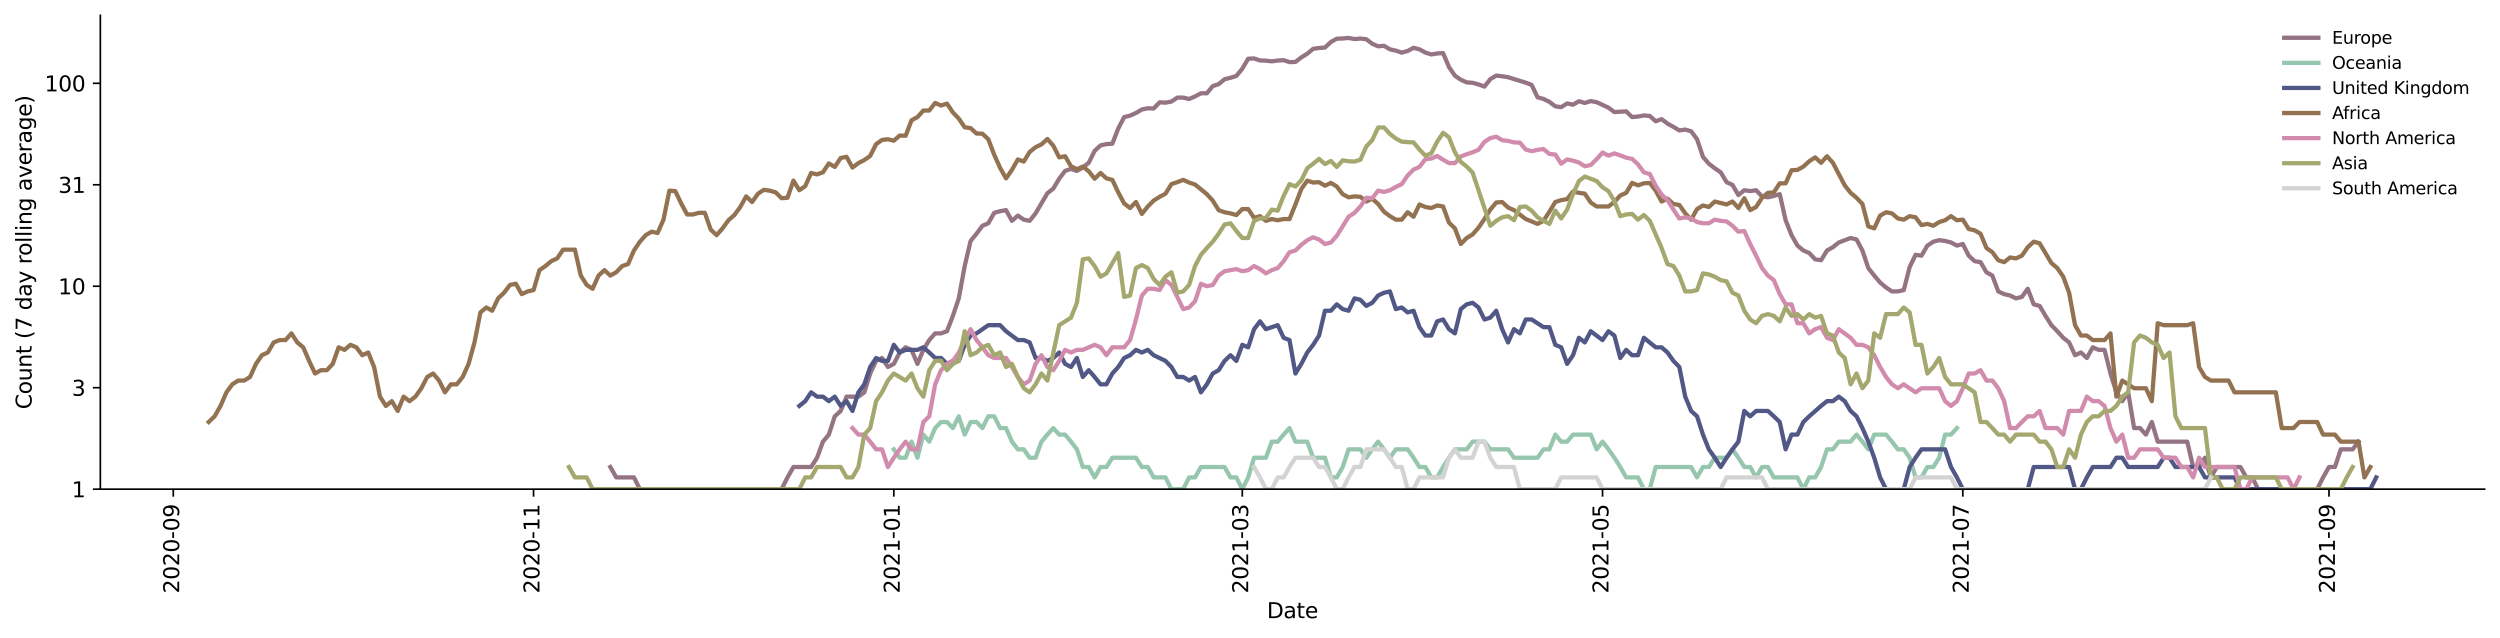 <?xml version="1.0" encoding="utf-8" standalone="no"?>
<!DOCTYPE svg PUBLIC "-//W3C//DTD SVG 1.1//EN"
  "http://www.w3.org/Graphics/SVG/1.1/DTD/svg11.dtd">
<svg height="298.621pt" version="1.1" viewBox="0 0 1170.166 298.621" width="1170.166pt" xmlns="http://www.w3.org/2000/svg" xmlns:xlink="http://www.w3.org/1999/xlink">
 <defs>
  <style type="text/css">*{stroke-linecap:butt;stroke-linejoin:round;}</style>
 </defs>
 <g id="figure_1">
  <g id="patch_1">
   <path d="M 0 298.621 
L 1170.166 298.621 
L 1170.166 0 
L 0 0 
z
" style="fill:#ffffff;"/>
  </g>
  <g id="axes_1">
   <g id="patch_2">
    <path d="M 46.966 228.96 
L 1162.966 228.96 
L 1162.966 7.2 
L 46.966 7.2 
z
" style="fill:#ffffff;"/>
   </g>
   <g id="matplotlib.axis_1">
    <g id="xtick_1">
     <g id="line2d_1">
      <defs>
       <path d="M 0 0 
L 0 3.5 
" id="m4752955bb4" style="stroke:#000000;stroke-width:0.8;"/>
      </defs>
      <g>
       <use style="stroke:#000000;stroke-width:0.8;" x="81.106" xlink:href="#m4752955bb4" y="228.96"/>
      </g>
     </g>
     <g id="text_1">
      <!-- 2020-09 -->
      <g transform="translate(83.866 277.743)rotate(-90)scale(0.1 -0.1)">
       <defs>
        <path d="M 1228 531 
L 3431 531 
L 3431 0 
L 469 0 
L 469 531 
Q 828 903 1448 1529 
Q 2069 2156 2228 2338 
Q 2531 2678 2651 2914 
Q 2772 3150 2772 3378 
Q 2772 3750 2511 3984 
Q 2250 4219 1831 4219 
Q 1534 4219 1204 4116 
Q 875 4013 500 3803 
L 500 4441 
Q 881 4594 1212 4672 
Q 1544 4750 1819 4750 
Q 2544 4750 2975 4387 
Q 3406 4025 3406 3419 
Q 3406 3131 3298 2873 
Q 3191 2616 2906 2266 
Q 2828 2175 2409 1742 
Q 1991 1309 1228 531 
z
" id="DejaVuSans-32" transform="scale(0.016)"/>
        <path d="M 2034 4250 
Q 1547 4250 1301 3770 
Q 1056 3291 1056 2328 
Q 1056 1369 1301 889 
Q 1547 409 2034 409 
Q 2525 409 2770 889 
Q 3016 1369 3016 2328 
Q 3016 3291 2770 3770 
Q 2525 4250 2034 4250 
z
M 2034 4750 
Q 2819 4750 3233 4129 
Q 3647 3509 3647 2328 
Q 3647 1150 3233 529 
Q 2819 -91 2034 -91 
Q 1250 -91 836 529 
Q 422 1150 422 2328 
Q 422 3509 836 4129 
Q 1250 4750 2034 4750 
z
" id="DejaVuSans-30" transform="scale(0.016)"/>
        <path d="M 313 2009 
L 1997 2009 
L 1997 1497 
L 313 1497 
L 313 2009 
z
" id="DejaVuSans-2d" transform="scale(0.016)"/>
        <path d="M 703 97 
L 703 672 
Q 941 559 1184 500 
Q 1428 441 1663 441 
Q 2288 441 2617 861 
Q 2947 1281 2994 2138 
Q 2813 1869 2534 1725 
Q 2256 1581 1919 1581 
Q 1219 1581 811 2004 
Q 403 2428 403 3163 
Q 403 3881 828 4315 
Q 1253 4750 1959 4750 
Q 2769 4750 3195 4129 
Q 3622 3509 3622 2328 
Q 3622 1225 3098 567 
Q 2575 -91 1691 -91 
Q 1453 -91 1209 -44 
Q 966 3 703 97 
z
M 1959 2075 
Q 2384 2075 2632 2365 
Q 2881 2656 2881 3163 
Q 2881 3666 2632 3958 
Q 2384 4250 1959 4250 
Q 1534 4250 1286 3958 
Q 1038 3666 1038 3163 
Q 1038 2656 1286 2365 
Q 1534 2075 1959 2075 
z
" id="DejaVuSans-39" transform="scale(0.016)"/>
       </defs>
       <use xlink:href="#DejaVuSans-32"/>
       <use x="63.623" xlink:href="#DejaVuSans-30"/>
       <use x="127.246" xlink:href="#DejaVuSans-32"/>
       <use x="190.869" xlink:href="#DejaVuSans-30"/>
       <use x="254.492" xlink:href="#DejaVuSans-2d"/>
       <use x="290.576" xlink:href="#DejaVuSans-30"/>
       <use x="354.199" xlink:href="#DejaVuSans-39"/>
      </g>
     </g>
    </g>
    <g id="xtick_2">
     <g id="line2d_2">
      <g>
       <use style="stroke:#000000;stroke-width:0.8;" x="249.736" xlink:href="#m4752955bb4" y="228.96"/>
      </g>
     </g>
     <g id="text_2">
      <!-- 2020-11 -->
      <g transform="translate(252.496 277.743)rotate(-90)scale(0.1 -0.1)">
       <defs>
        <path d="M 794 531 
L 1825 531 
L 1825 4091 
L 703 3866 
L 703 4441 
L 1819 4666 
L 2450 4666 
L 2450 531 
L 3481 531 
L 3481 0 
L 794 0 
L 794 531 
z
" id="DejaVuSans-31" transform="scale(0.016)"/>
       </defs>
       <use xlink:href="#DejaVuSans-32"/>
       <use x="63.623" xlink:href="#DejaVuSans-30"/>
       <use x="127.246" xlink:href="#DejaVuSans-32"/>
       <use x="190.869" xlink:href="#DejaVuSans-30"/>
       <use x="254.492" xlink:href="#DejaVuSans-2d"/>
       <use x="290.576" xlink:href="#DejaVuSans-31"/>
       <use x="354.199" xlink:href="#DejaVuSans-31"/>
      </g>
     </g>
    </g>
    <g id="xtick_3">
     <g id="line2d_3">
      <g>
       <use style="stroke:#000000;stroke-width:0.8;" x="418.367" xlink:href="#m4752955bb4" y="228.96"/>
      </g>
     </g>
     <g id="text_3">
      <!-- 2021-01 -->
      <g transform="translate(421.126 277.743)rotate(-90)scale(0.1 -0.1)">
       <use xlink:href="#DejaVuSans-32"/>
       <use x="63.623" xlink:href="#DejaVuSans-30"/>
       <use x="127.246" xlink:href="#DejaVuSans-32"/>
       <use x="190.869" xlink:href="#DejaVuSans-31"/>
       <use x="254.492" xlink:href="#DejaVuSans-2d"/>
       <use x="290.576" xlink:href="#DejaVuSans-30"/>
       <use x="354.199" xlink:href="#DejaVuSans-31"/>
      </g>
     </g>
    </g>
    <g id="xtick_4">
     <g id="line2d_4">
      <g>
       <use style="stroke:#000000;stroke-width:0.8;" x="581.468" xlink:href="#m4752955bb4" y="228.96"/>
      </g>
     </g>
     <g id="text_4">
      <!-- 2021-03 -->
      <g transform="translate(584.227 277.743)rotate(-90)scale(0.1 -0.1)">
       <defs>
        <path d="M 2597 2516 
Q 3050 2419 3304 2112 
Q 3559 1806 3559 1356 
Q 3559 666 3084 287 
Q 2609 -91 1734 -91 
Q 1441 -91 1130 -33 
Q 819 25 488 141 
L 488 750 
Q 750 597 1062 519 
Q 1375 441 1716 441 
Q 2309 441 2620 675 
Q 2931 909 2931 1356 
Q 2931 1769 2642 2001 
Q 2353 2234 1838 2234 
L 1294 2234 
L 1294 2753 
L 1863 2753 
Q 2328 2753 2575 2939 
Q 2822 3125 2822 3475 
Q 2822 3834 2567 4026 
Q 2313 4219 1838 4219 
Q 1578 4219 1281 4162 
Q 984 4106 628 3988 
L 628 4550 
Q 988 4650 1302 4700 
Q 1616 4750 1894 4750 
Q 2613 4750 3031 4423 
Q 3450 4097 3450 3541 
Q 3450 3153 3228 2886 
Q 3006 2619 2597 2516 
z
" id="DejaVuSans-33" transform="scale(0.016)"/>
       </defs>
       <use xlink:href="#DejaVuSans-32"/>
       <use x="63.623" xlink:href="#DejaVuSans-30"/>
       <use x="127.246" xlink:href="#DejaVuSans-32"/>
       <use x="190.869" xlink:href="#DejaVuSans-31"/>
       <use x="254.492" xlink:href="#DejaVuSans-2d"/>
       <use x="290.576" xlink:href="#DejaVuSans-30"/>
       <use x="354.199" xlink:href="#DejaVuSans-33"/>
      </g>
     </g>
    </g>
    <g id="xtick_5">
     <g id="line2d_5">
      <g>
       <use style="stroke:#000000;stroke-width:0.8;" x="750.098" xlink:href="#m4752955bb4" y="228.96"/>
      </g>
     </g>
     <g id="text_5">
      <!-- 2021-05 -->
      <g transform="translate(752.858 277.743)rotate(-90)scale(0.1 -0.1)">
       <defs>
        <path d="M 691 4666 
L 3169 4666 
L 3169 4134 
L 1269 4134 
L 1269 2991 
Q 1406 3038 1543 3061 
Q 1681 3084 1819 3084 
Q 2600 3084 3056 2656 
Q 3513 2228 3513 1497 
Q 3513 744 3044 326 
Q 2575 -91 1722 -91 
Q 1428 -91 1123 -41 
Q 819 9 494 109 
L 494 744 
Q 775 591 1075 516 
Q 1375 441 1709 441 
Q 2250 441 2565 725 
Q 2881 1009 2881 1497 
Q 2881 1984 2565 2268 
Q 2250 2553 1709 2553 
Q 1456 2553 1204 2497 
Q 953 2441 691 2322 
L 691 4666 
z
" id="DejaVuSans-35" transform="scale(0.016)"/>
       </defs>
       <use xlink:href="#DejaVuSans-32"/>
       <use x="63.623" xlink:href="#DejaVuSans-30"/>
       <use x="127.246" xlink:href="#DejaVuSans-32"/>
       <use x="190.869" xlink:href="#DejaVuSans-31"/>
       <use x="254.492" xlink:href="#DejaVuSans-2d"/>
       <use x="290.576" xlink:href="#DejaVuSans-30"/>
       <use x="354.199" xlink:href="#DejaVuSans-35"/>
      </g>
     </g>
    </g>
    <g id="xtick_6">
     <g id="line2d_6">
      <g>
       <use style="stroke:#000000;stroke-width:0.8;" x="918.728" xlink:href="#m4752955bb4" y="228.96"/>
      </g>
     </g>
     <g id="text_6">
      <!-- 2021-07 -->
      <g transform="translate(921.488 277.743)rotate(-90)scale(0.1 -0.1)">
       <defs>
        <path d="M 525 4666 
L 3525 4666 
L 3525 4397 
L 1831 0 
L 1172 0 
L 2766 4134 
L 525 4134 
L 525 4666 
z
" id="DejaVuSans-37" transform="scale(0.016)"/>
       </defs>
       <use xlink:href="#DejaVuSans-32"/>
       <use x="63.623" xlink:href="#DejaVuSans-30"/>
       <use x="127.246" xlink:href="#DejaVuSans-32"/>
       <use x="190.869" xlink:href="#DejaVuSans-31"/>
       <use x="254.492" xlink:href="#DejaVuSans-2d"/>
       <use x="290.576" xlink:href="#DejaVuSans-30"/>
       <use x="354.199" xlink:href="#DejaVuSans-37"/>
      </g>
     </g>
    </g>
    <g id="xtick_7">
     <g id="line2d_7">
      <g>
       <use style="stroke:#000000;stroke-width:0.8;" x="1090.123" xlink:href="#m4752955bb4" y="228.96"/>
      </g>
     </g>
     <g id="text_7">
      <!-- 2021-09 -->
      <g transform="translate(1092.882 277.743)rotate(-90)scale(0.1 -0.1)">
       <use xlink:href="#DejaVuSans-32"/>
       <use x="63.623" xlink:href="#DejaVuSans-30"/>
       <use x="127.246" xlink:href="#DejaVuSans-32"/>
       <use x="190.869" xlink:href="#DejaVuSans-31"/>
       <use x="254.492" xlink:href="#DejaVuSans-2d"/>
       <use x="290.576" xlink:href="#DejaVuSans-30"/>
       <use x="354.199" xlink:href="#DejaVuSans-39"/>
      </g>
     </g>
    </g>
    <g id="text_8">
     <!-- Date -->
     <g transform="translate(593.015 289.341)scale(0.1 -0.1)">
      <defs>
       <path d="M 1259 4147 
L 1259 519 
L 2022 519 
Q 2988 519 3436 956 
Q 3884 1394 3884 2338 
Q 3884 3275 3436 3711 
Q 2988 4147 2022 4147 
L 1259 4147 
z
M 628 4666 
L 1925 4666 
Q 3281 4666 3915 4102 
Q 4550 3538 4550 2338 
Q 4550 1131 3912 565 
Q 3275 0 1925 0 
L 628 0 
L 628 4666 
z
" id="DejaVuSans-44" transform="scale(0.016)"/>
       <path d="M 2194 1759 
Q 1497 1759 1228 1600 
Q 959 1441 959 1056 
Q 959 750 1161 570 
Q 1363 391 1709 391 
Q 2188 391 2477 730 
Q 2766 1069 2766 1631 
L 2766 1759 
L 2194 1759 
z
M 3341 1997 
L 3341 0 
L 2766 0 
L 2766 531 
Q 2569 213 2275 61 
Q 1981 -91 1556 -91 
Q 1019 -91 701 211 
Q 384 513 384 1019 
Q 384 1609 779 1909 
Q 1175 2209 1959 2209 
L 2766 2209 
L 2766 2266 
Q 2766 2663 2505 2880 
Q 2244 3097 1772 3097 
Q 1472 3097 1187 3025 
Q 903 2953 641 2809 
L 641 3341 
Q 956 3463 1253 3523 
Q 1550 3584 1831 3584 
Q 2591 3584 2966 3190 
Q 3341 2797 3341 1997 
z
" id="DejaVuSans-61" transform="scale(0.016)"/>
       <path d="M 1172 4494 
L 1172 3500 
L 2356 3500 
L 2356 3053 
L 1172 3053 
L 1172 1153 
Q 1172 725 1289 603 
Q 1406 481 1766 481 
L 2356 481 
L 2356 0 
L 1766 0 
Q 1100 0 847 248 
Q 594 497 594 1153 
L 594 3053 
L 172 3053 
L 172 3500 
L 594 3500 
L 594 4494 
L 1172 4494 
z
" id="DejaVuSans-74" transform="scale(0.016)"/>
       <path d="M 3597 1894 
L 3597 1613 
L 953 1613 
Q 991 1019 1311 708 
Q 1631 397 2203 397 
Q 2534 397 2845 478 
Q 3156 559 3463 722 
L 3463 178 
Q 3153 47 2828 -22 
Q 2503 -91 2169 -91 
Q 1331 -91 842 396 
Q 353 884 353 1716 
Q 353 2575 817 3079 
Q 1281 3584 2069 3584 
Q 2775 3584 3186 3129 
Q 3597 2675 3597 1894 
z
M 3022 2063 
Q 3016 2534 2758 2815 
Q 2500 3097 2075 3097 
Q 1594 3097 1305 2825 
Q 1016 2553 972 2059 
L 3022 2063 
z
" id="DejaVuSans-65" transform="scale(0.016)"/>
      </defs>
      <use xlink:href="#DejaVuSans-44"/>
      <use x="77.002" xlink:href="#DejaVuSans-61"/>
      <use x="138.281" xlink:href="#DejaVuSans-74"/>
      <use x="177.49" xlink:href="#DejaVuSans-65"/>
     </g>
    </g>
   </g>
   <g id="matplotlib.axis_2">
    <g id="ytick_1">
     <g id="line2d_8">
      <defs>
       <path d="M 0 0 
L -3.5 0 
" id="m8e23e58ab6" style="stroke:#000000;stroke-width:0.8;"/>
      </defs>
      <g>
       <use style="stroke:#000000;stroke-width:0.8;" x="46.966" xlink:href="#m8e23e58ab6" y="228.96"/>
      </g>
     </g>
     <g id="text_9">
      <!-- 1 -->
      <g transform="translate(33.603 232.759)scale(0.1 -0.1)">
       <use xlink:href="#DejaVuSans-31"/>
      </g>
     </g>
    </g>
    <g id="ytick_2">
     <g id="line2d_9">
      <g>
       <use style="stroke:#000000;stroke-width:0.8;" x="46.966" xlink:href="#m8e23e58ab6" y="181.466"/>
      </g>
     </g>
     <g id="text_10">
      <!-- 3 -->
      <g transform="translate(33.603 185.266)scale(0.1 -0.1)">
       <use xlink:href="#DejaVuSans-33"/>
      </g>
     </g>
    </g>
    <g id="ytick_3">
     <g id="line2d_10">
      <g>
       <use style="stroke:#000000;stroke-width:0.8;" x="46.966" xlink:href="#m8e23e58ab6" y="133.973"/>
      </g>
     </g>
     <g id="text_11">
      <!-- 10 -->
      <g transform="translate(27.241 137.772)scale(0.1 -0.1)">
       <use xlink:href="#DejaVuSans-31"/>
       <use x="63.623" xlink:href="#DejaVuSans-30"/>
      </g>
     </g>
    </g>
    <g id="ytick_4">
     <g id="line2d_11">
      <g>
       <use style="stroke:#000000;stroke-width:0.8;" x="46.966" xlink:href="#m8e23e58ab6" y="86.479"/>
      </g>
     </g>
     <g id="text_12">
      <!-- 31 -->
      <g transform="translate(27.241 90.279)scale(0.1 -0.1)">
       <use xlink:href="#DejaVuSans-33"/>
       <use x="63.623" xlink:href="#DejaVuSans-31"/>
      </g>
     </g>
    </g>
    <g id="ytick_5">
     <g id="line2d_12">
      <g>
       <use style="stroke:#000000;stroke-width:0.8;" x="46.966" xlink:href="#m8e23e58ab6" y="38.986"/>
      </g>
     </g>
     <g id="text_13">
      <!-- 100 -->
      <g transform="translate(20.878 42.785)scale(0.1 -0.1)">
       <use xlink:href="#DejaVuSans-31"/>
       <use x="63.623" xlink:href="#DejaVuSans-30"/>
       <use x="127.246" xlink:href="#DejaVuSans-30"/>
      </g>
     </g>
    </g>
    <g id="text_14">
     <!-- Count (7 day rolling average) -->
     <g transform="translate(14.798 191.548)rotate(-90)scale(0.1 -0.1)">
      <defs>
       <path d="M 4122 4306 
L 4122 3641 
Q 3803 3938 3442 4084 
Q 3081 4231 2675 4231 
Q 1875 4231 1450 3742 
Q 1025 3253 1025 2328 
Q 1025 1406 1450 917 
Q 1875 428 2675 428 
Q 3081 428 3442 575 
Q 3803 722 4122 1019 
L 4122 359 
Q 3791 134 3420 21 
Q 3050 -91 2638 -91 
Q 1578 -91 968 557 
Q 359 1206 359 2328 
Q 359 3453 968 4101 
Q 1578 4750 2638 4750 
Q 3056 4750 3426 4639 
Q 3797 4528 4122 4306 
z
" id="DejaVuSans-43" transform="scale(0.016)"/>
       <path d="M 1959 3097 
Q 1497 3097 1228 2736 
Q 959 2375 959 1747 
Q 959 1119 1226 758 
Q 1494 397 1959 397 
Q 2419 397 2687 759 
Q 2956 1122 2956 1747 
Q 2956 2369 2687 2733 
Q 2419 3097 1959 3097 
z
M 1959 3584 
Q 2709 3584 3137 3096 
Q 3566 2609 3566 1747 
Q 3566 888 3137 398 
Q 2709 -91 1959 -91 
Q 1206 -91 779 398 
Q 353 888 353 1747 
Q 353 2609 779 3096 
Q 1206 3584 1959 3584 
z
" id="DejaVuSans-6f" transform="scale(0.016)"/>
       <path d="M 544 1381 
L 544 3500 
L 1119 3500 
L 1119 1403 
Q 1119 906 1312 657 
Q 1506 409 1894 409 
Q 2359 409 2629 706 
Q 2900 1003 2900 1516 
L 2900 3500 
L 3475 3500 
L 3475 0 
L 2900 0 
L 2900 538 
Q 2691 219 2414 64 
Q 2138 -91 1772 -91 
Q 1169 -91 856 284 
Q 544 659 544 1381 
z
M 1991 3584 
L 1991 3584 
z
" id="DejaVuSans-75" transform="scale(0.016)"/>
       <path d="M 3513 2113 
L 3513 0 
L 2938 0 
L 2938 2094 
Q 2938 2591 2744 2837 
Q 2550 3084 2163 3084 
Q 1697 3084 1428 2787 
Q 1159 2491 1159 1978 
L 1159 0 
L 581 0 
L 581 3500 
L 1159 3500 
L 1159 2956 
Q 1366 3272 1645 3428 
Q 1925 3584 2291 3584 
Q 2894 3584 3203 3211 
Q 3513 2838 3513 2113 
z
" id="DejaVuSans-6e" transform="scale(0.016)"/>
       <path id="DejaVuSans-20" transform="scale(0.016)"/>
       <path d="M 1984 4856 
Q 1566 4138 1362 3434 
Q 1159 2731 1159 2009 
Q 1159 1288 1364 580 
Q 1569 -128 1984 -844 
L 1484 -844 
Q 1016 -109 783 600 
Q 550 1309 550 2009 
Q 550 2706 781 3412 
Q 1013 4119 1484 4856 
L 1984 4856 
z
" id="DejaVuSans-28" transform="scale(0.016)"/>
       <path d="M 2906 2969 
L 2906 4863 
L 3481 4863 
L 3481 0 
L 2906 0 
L 2906 525 
Q 2725 213 2448 61 
Q 2172 -91 1784 -91 
Q 1150 -91 751 415 
Q 353 922 353 1747 
Q 353 2572 751 3078 
Q 1150 3584 1784 3584 
Q 2172 3584 2448 3432 
Q 2725 3281 2906 2969 
z
M 947 1747 
Q 947 1113 1208 752 
Q 1469 391 1925 391 
Q 2381 391 2643 752 
Q 2906 1113 2906 1747 
Q 2906 2381 2643 2742 
Q 2381 3103 1925 3103 
Q 1469 3103 1208 2742 
Q 947 2381 947 1747 
z
" id="DejaVuSans-64" transform="scale(0.016)"/>
       <path d="M 2059 -325 
Q 1816 -950 1584 -1140 
Q 1353 -1331 966 -1331 
L 506 -1331 
L 506 -850 
L 844 -850 
Q 1081 -850 1212 -737 
Q 1344 -625 1503 -206 
L 1606 56 
L 191 3500 
L 800 3500 
L 1894 763 
L 2988 3500 
L 3597 3500 
L 2059 -325 
z
" id="DejaVuSans-79" transform="scale(0.016)"/>
       <path d="M 2631 2963 
Q 2534 3019 2420 3045 
Q 2306 3072 2169 3072 
Q 1681 3072 1420 2755 
Q 1159 2438 1159 1844 
L 1159 0 
L 581 0 
L 581 3500 
L 1159 3500 
L 1159 2956 
Q 1341 3275 1631 3429 
Q 1922 3584 2338 3584 
Q 2397 3584 2469 3576 
Q 2541 3569 2628 3553 
L 2631 2963 
z
" id="DejaVuSans-72" transform="scale(0.016)"/>
       <path d="M 603 4863 
L 1178 4863 
L 1178 0 
L 603 0 
L 603 4863 
z
" id="DejaVuSans-6c" transform="scale(0.016)"/>
       <path d="M 603 3500 
L 1178 3500 
L 1178 0 
L 603 0 
L 603 3500 
z
M 603 4863 
L 1178 4863 
L 1178 4134 
L 603 4134 
L 603 4863 
z
" id="DejaVuSans-69" transform="scale(0.016)"/>
       <path d="M 2906 1791 
Q 2906 2416 2648 2759 
Q 2391 3103 1925 3103 
Q 1463 3103 1205 2759 
Q 947 2416 947 1791 
Q 947 1169 1205 825 
Q 1463 481 1925 481 
Q 2391 481 2648 825 
Q 2906 1169 2906 1791 
z
M 3481 434 
Q 3481 -459 3084 -895 
Q 2688 -1331 1869 -1331 
Q 1566 -1331 1297 -1286 
Q 1028 -1241 775 -1147 
L 775 -588 
Q 1028 -725 1275 -790 
Q 1522 -856 1778 -856 
Q 2344 -856 2625 -561 
Q 2906 -266 2906 331 
L 2906 616 
Q 2728 306 2450 153 
Q 2172 0 1784 0 
Q 1141 0 747 490 
Q 353 981 353 1791 
Q 353 2603 747 3093 
Q 1141 3584 1784 3584 
Q 2172 3584 2450 3431 
Q 2728 3278 2906 2969 
L 2906 3500 
L 3481 3500 
L 3481 434 
z
" id="DejaVuSans-67" transform="scale(0.016)"/>
       <path d="M 191 3500 
L 800 3500 
L 1894 563 
L 2988 3500 
L 3597 3500 
L 2284 0 
L 1503 0 
L 191 3500 
z
" id="DejaVuSans-76" transform="scale(0.016)"/>
       <path d="M 513 4856 
L 1013 4856 
Q 1481 4119 1714 3412 
Q 1947 2706 1947 2009 
Q 1947 1309 1714 600 
Q 1481 -109 1013 -844 
L 513 -844 
Q 928 -128 1133 580 
Q 1338 1288 1338 2009 
Q 1338 2731 1133 3434 
Q 928 4138 513 4856 
z
" id="DejaVuSans-29" transform="scale(0.016)"/>
      </defs>
      <use xlink:href="#DejaVuSans-43"/>
      <use x="69.824" xlink:href="#DejaVuSans-6f"/>
      <use x="131.006" xlink:href="#DejaVuSans-75"/>
      <use x="194.385" xlink:href="#DejaVuSans-6e"/>
      <use x="257.764" xlink:href="#DejaVuSans-74"/>
      <use x="296.973" xlink:href="#DejaVuSans-20"/>
      <use x="328.76" xlink:href="#DejaVuSans-28"/>
      <use x="367.773" xlink:href="#DejaVuSans-37"/>
      <use x="431.396" xlink:href="#DejaVuSans-20"/>
      <use x="463.184" xlink:href="#DejaVuSans-64"/>
      <use x="526.66" xlink:href="#DejaVuSans-61"/>
      <use x="587.939" xlink:href="#DejaVuSans-79"/>
      <use x="647.119" xlink:href="#DejaVuSans-20"/>
      <use x="678.906" xlink:href="#DejaVuSans-72"/>
      <use x="717.77" xlink:href="#DejaVuSans-6f"/>
      <use x="778.951" xlink:href="#DejaVuSans-6c"/>
      <use x="806.734" xlink:href="#DejaVuSans-6c"/>
      <use x="834.518" xlink:href="#DejaVuSans-69"/>
      <use x="862.301" xlink:href="#DejaVuSans-6e"/>
      <use x="925.68" xlink:href="#DejaVuSans-67"/>
      <use x="989.156" xlink:href="#DejaVuSans-20"/>
      <use x="1020.943" xlink:href="#DejaVuSans-61"/>
      <use x="1082.223" xlink:href="#DejaVuSans-76"/>
      <use x="1141.402" xlink:href="#DejaVuSans-65"/>
      <use x="1202.926" xlink:href="#DejaVuSans-72"/>
      <use x="1244.039" xlink:href="#DejaVuSans-61"/>
      <use x="1305.318" xlink:href="#DejaVuSans-67"/>
      <use x="1368.795" xlink:href="#DejaVuSans-65"/>
      <use x="1430.318" xlink:href="#DejaVuSans-29"/>
     </g>
    </g>
   </g>
   <g id="line2d_13">
    <path clip-path="url(#p4f9c9dc02a)" d="M 285.674 218.593 
L 288.439 223.452 
L 296.732 223.452 
L 299.496 228.96 
L 365.843 228.96 
L 368.607 223.452 
L 371.371 218.593 
L 379.665 218.593 
L 382.429 214.246 
L 385.194 206.725 
L 387.958 203.423 
L 390.722 194.858 
L 393.487 192.357 
L 396.251 185.652 
L 401.78 185.652 
L 404.545 183.64 
L 407.309 174.829 
L 410.073 168.926 
L 412.838 167.573 
L 415.602 171.772 
L 418.367 170.324 
L 421.131 164.994 
L 423.896 162.567 
L 426.66 163.763 
L 429.424 170.324 
L 432.189 163.763 
L 434.953 159.174 
L 437.718 156.04 
L 440.482 156.04 
L 443.247 155.046 
L 446.011 147.853 
L 448.775 139.65 
L 451.54 124.533 
L 454.304 112.782 
L 457.069 109.399 
L 459.833 105.675 
L 462.598 104.504 
L 465.362 99.613 
L 468.126 98.852 
L 470.891 98.352 
L 473.655 103.366 
L 476.42 100.915 
L 479.184 102.809 
L 481.949 103.366 
L 484.713 99.87 
L 490.242 90.459 
L 493.006 88.261 
L 495.771 83.663 
L 498.535 80.001 
L 501.3 79.056 
L 504.064 80.001 
L 506.828 78.438 
L 509.593 76.2 
L 512.357 70.637 
L 515.122 68.054 
L 517.886 67.462 
L 520.651 67.228 
L 523.415 60.157 
L 526.179 54.809 
L 528.944 54.123 
L 531.708 52.866 
L 534.473 51.248 
L 537.237 50.696 
L 540.002 50.775 
L 542.766 47.897 
L 545.53 48.044 
L 548.295 47.533 
L 551.059 45.69 
L 553.824 45.69 
L 556.588 46.319 
L 559.353 45.139 
L 562.117 43.661 
L 564.881 43.661 
L 567.646 40.303 
L 570.41 39.4 
L 573.175 37.085 
L 575.939 36.416 
L 578.704 35.539 
L 581.468 32.158 
L 584.232 27.488 
L 586.997 27.355 
L 589.761 28.299 
L 592.526 28.39 
L 595.29 28.71 
L 598.055 28.344 
L 600.819 28.163 
L 603.583 29.079 
L 606.348 28.987 
L 609.112 26.868 
L 611.877 25.148 
L 614.641 22.853 
L 617.406 22.456 
L 620.17 22.259 
L 622.934 19.671 
L 625.699 18.114 
L 628.463 18.007 
L 631.228 17.76 
L 633.992 18.292 
L 636.757 18.043 
L 639.521 18.363 
L 642.285 20.491 
L 645.05 21.674 
L 647.814 21.442 
L 650.579 23.093 
L 653.343 23.698 
L 656.108 24.645 
L 658.872 23.862 
L 661.636 22.377 
L 664.401 23.093 
L 667.165 24.603 
L 669.93 25.486 
L 672.694 25.021 
L 675.459 24.854 
L 678.223 31.366 
L 680.987 35.431 
L 683.752 37.311 
L 686.516 38.575 
L 689.281 38.751 
L 692.045 39.52 
L 694.81 40.547 
L 697.574 37.029 
L 700.338 35.377 
L 703.103 35.702 
L 705.867 36.14 
L 714.161 38.692 
L 716.925 39.759 
L 719.689 45.552 
L 722.454 46.319 
L 725.218 47.678 
L 727.983 49.768 
L 730.747 50.152 
L 733.512 48.413 
L 736.276 49.009 
L 739.04 47.388 
L 741.805 48.191 
L 744.569 47.316 
L 747.334 47.824 
L 752.863 50.385 
L 755.627 52.456 
L 761.156 52.13 
L 763.92 54.809 
L 766.685 54.55 
L 769.449 54.038 
L 772.214 54.293 
L 774.978 56.757 
L 777.742 55.771 
L 780.507 57.859 
L 783.271 59.377 
L 786.036 61.053 
L 788.8 60.652 
L 791.565 61.457 
L 794.329 65.176 
L 797.093 73.392 
L 799.858 76.638 
L 802.622 78.746 
L 805.387 80.643 
L 808.151 85.26 
L 810.916 86.546 
L 813.68 91.289 
L 816.444 89.047 
L 819.209 89.446 
L 821.973 89.047 
L 824.738 91.922 
L 827.502 92.349 
L 830.267 91.71 
L 833.031 90.872 
L 835.795 103.086 
L 838.56 110.054 
L 841.324 114.954 
L 844.089 117.246 
L 846.853 118.442 
L 849.618 121.375 
L 852.382 121.812 
L 855.146 117.246 
L 857.911 115.704 
L 860.675 113.494 
L 866.204 111.396 
L 868.969 112.083 
L 871.733 117.246 
L 874.497 125.481 
L 877.262 128.983 
L 880.026 132.242 
L 882.791 134.566 
L 885.555 136.4 
L 888.32 136.4 
L 891.084 135.78 
L 893.848 125.004 
L 896.613 119.259 
L 899.377 119.674 
L 902.142 114.954 
L 904.906 113.136 
L 907.671 112.431 
L 910.435 112.782 
L 913.199 113.494 
L 915.964 114.954 
L 918.728 114.217 
L 921.493 119.674 
L 924.257 122.253 
L 927.022 122.699 
L 929.786 127.446 
L 932.55 128.983 
L 935.315 136.4 
L 938.079 137.67 
L 940.844 138.319 
L 943.608 139.65 
L 946.373 138.979 
L 949.137 135.169 
L 951.901 142.448 
L 954.666 143.178 
L 957.43 147.853 
L 960.195 152.2 
L 962.959 155.046 
L 965.724 158.103 
L 968.488 160.274 
L 971.252 166.264 
L 974.017 164.994 
L 976.781 167.573 
L 979.546 162.567 
L 982.31 163.763 
L 985.075 163.763 
L 987.839 174.829 
L 990.603 183.64 
L 993.368 187.768 
L 996.132 183.64 
L 998.897 200.366 
L 1001.661 200.366 
L 1004.426 203.423 
L 1007.19 197.52 
L 1009.954 206.725 
L 1023.777 206.725 
L 1026.541 218.593 
L 1029.305 218.593 
L 1032.07 214.246 
L 1034.834 223.452 
L 1037.599 218.593 
L 1048.656 218.593 
L 1051.421 223.452 
L 1054.185 223.452 
L 1056.95 228.96 
L 1084.594 228.96 
L 1087.358 223.452 
L 1090.123 218.593 
L 1092.887 218.593 
L 1095.652 210.315 
L 1101.181 210.315 
L 1103.945 206.725 
L 1103.945 206.725 
" style="fill:none;stroke:#947383;stroke-linecap:square;stroke-width:2;"/>
   </g>
   <g id="line2d_14">
    <path clip-path="url(#p4f9c9dc02a)" d="M 418.367 210.315 
L 421.131 214.246 
L 423.896 214.246 
L 426.66 206.725 
L 429.424 214.246 
L 432.189 203.423 
L 434.953 206.725 
L 437.718 200.366 
L 440.482 197.52 
L 443.247 197.52 
L 446.011 200.366 
L 448.775 194.858 
L 451.54 203.423 
L 454.304 197.52 
L 457.069 197.52 
L 459.833 200.366 
L 462.598 194.858 
L 465.362 194.858 
L 468.126 200.366 
L 470.891 200.366 
L 473.655 206.725 
L 476.42 210.315 
L 479.184 210.315 
L 481.949 214.246 
L 484.713 214.246 
L 487.477 206.725 
L 490.242 203.423 
L 493.006 200.366 
L 495.771 203.423 
L 498.535 203.423 
L 501.3 206.725 
L 504.064 210.315 
L 506.828 218.593 
L 509.593 218.593 
L 512.357 223.452 
L 515.122 218.593 
L 517.886 218.593 
L 520.651 214.246 
L 531.708 214.246 
L 534.473 218.593 
L 537.237 218.593 
L 540.002 223.452 
L 545.53 223.452 
L 548.295 228.96 
L 553.824 228.96 
L 556.588 223.452 
L 559.353 223.452 
L 562.117 218.593 
L 573.175 218.593 
L 575.939 223.452 
L 578.704 223.452 
L 581.468 228.96 
L 584.232 223.452 
L 586.997 214.246 
L 592.526 214.246 
L 595.29 206.725 
L 598.055 206.725 
L 600.819 203.423 
L 603.583 200.366 
L 606.348 206.725 
L 611.877 206.725 
L 614.641 214.246 
L 620.17 214.246 
L 622.934 223.452 
L 625.699 223.452 
L 628.463 218.593 
L 631.228 210.315 
L 636.757 210.315 
L 639.521 214.246 
L 642.285 210.315 
L 645.05 206.725 
L 647.814 210.315 
L 650.579 214.246 
L 653.343 210.315 
L 658.872 210.315 
L 661.636 214.246 
L 664.401 218.593 
L 667.165 218.593 
L 669.93 223.452 
L 672.694 223.452 
L 675.459 218.593 
L 678.223 214.246 
L 680.987 210.315 
L 686.516 210.315 
L 689.281 206.725 
L 694.81 206.725 
L 697.574 210.315 
L 705.867 210.315 
L 708.632 214.246 
L 719.689 214.246 
L 722.454 210.315 
L 725.218 210.315 
L 727.983 203.423 
L 730.747 206.725 
L 733.512 206.725 
L 736.276 203.423 
L 744.569 203.423 
L 747.334 210.315 
L 750.098 206.725 
L 752.863 210.315 
L 755.627 214.246 
L 758.391 218.593 
L 761.156 223.452 
L 766.685 223.452 
L 769.449 228.96 
L 772.214 228.96 
L 774.978 218.593 
L 791.565 218.593 
L 794.329 223.452 
L 797.093 218.593 
L 799.858 218.593 
L 802.622 214.246 
L 808.151 214.246 
L 810.916 210.315 
L 813.68 214.246 
L 816.444 218.593 
L 819.209 218.593 
L 821.973 223.452 
L 824.738 218.593 
L 827.502 218.593 
L 830.267 223.452 
L 841.324 223.452 
L 844.089 228.96 
L 846.853 223.452 
L 849.618 223.452 
L 852.382 218.593 
L 855.146 210.315 
L 857.911 210.315 
L 860.675 206.725 
L 866.204 206.725 
L 868.969 203.423 
L 871.733 206.725 
L 874.497 210.315 
L 877.262 203.423 
L 882.791 203.423 
L 885.555 206.725 
L 888.32 210.315 
L 891.084 210.315 
L 893.848 214.246 
L 896.613 223.452 
L 899.377 223.452 
L 902.142 218.593 
L 904.906 218.593 
L 907.671 214.246 
L 910.435 203.423 
L 913.199 203.423 
L 915.964 200.366 
L 915.964 200.366 
" style="fill:none;stroke:#96c6ad;stroke-linecap:square;stroke-width:2;"/>
   </g>
   <g id="line2d_15">
    <path clip-path="url(#p4f9c9dc02a)" d="M 374.136 189.999 
L 376.9 187.768 
L 379.665 183.64 
L 382.429 185.652 
L 385.194 185.652 
L 387.958 187.768 
L 390.722 185.652 
L 393.487 189.999 
L 396.251 187.768 
L 399.016 192.357 
L 401.78 183.64 
L 404.545 179.887 
L 407.309 171.772 
L 410.073 167.573 
L 412.838 168.926 
L 415.602 168.926 
L 418.367 161.405 
L 421.131 164.994 
L 423.896 163.763 
L 429.424 163.763 
L 432.189 162.567 
L 434.953 164.994 
L 437.718 167.573 
L 440.482 167.573 
L 443.247 170.324 
L 446.011 168.926 
L 448.775 168.926 
L 451.54 161.405 
L 454.304 157.058 
L 457.069 156.04 
L 462.598 152.2 
L 468.126 152.2 
L 470.891 155.046 
L 476.42 159.174 
L 479.184 159.174 
L 481.949 160.274 
L 484.713 167.573 
L 487.477 167.573 
L 490.242 168.926 
L 493.006 167.573 
L 495.771 164.994 
L 498.535 170.324 
L 501.3 171.772 
L 504.064 167.573 
L 506.828 176.447 
L 509.593 173.272 
L 512.357 176.447 
L 515.122 179.887 
L 517.886 179.887 
L 520.651 174.829 
L 523.415 171.772 
L 526.179 167.573 
L 528.944 166.264 
L 531.708 163.763 
L 534.473 164.994 
L 537.237 163.763 
L 540.002 166.264 
L 545.53 168.926 
L 548.295 171.772 
L 551.059 176.447 
L 553.824 176.447 
L 556.588 178.131 
L 559.353 176.447 
L 562.117 183.64 
L 564.881 179.887 
L 567.646 174.829 
L 570.41 173.272 
L 573.175 168.926 
L 575.939 166.264 
L 578.704 168.926 
L 581.468 161.405 
L 584.232 162.567 
L 586.997 154.075 
L 589.761 150.406 
L 592.526 154.075 
L 598.055 152.2 
L 600.819 158.103 
L 603.583 159.174 
L 606.348 174.829 
L 609.112 170.324 
L 611.877 164.994 
L 614.641 161.405 
L 617.406 157.058 
L 620.17 145.449 
L 622.934 145.449 
L 625.699 142.448 
L 628.463 144.678 
L 631.228 145.449 
L 633.992 139.65 
L 636.757 140.332 
L 639.521 143.178 
L 642.285 141.73 
L 645.05 138.319 
L 647.814 137.03 
L 650.579 136.4 
L 653.343 144.678 
L 656.108 143.921 
L 658.872 146.235 
L 661.636 145.449 
L 664.401 153.127 
L 667.165 157.058 
L 669.93 157.058 
L 672.694 150.406 
L 675.459 149.537 
L 678.223 154.075 
L 680.987 156.04 
L 683.752 144.678 
L 686.516 142.448 
L 689.281 141.73 
L 692.045 143.921 
L 694.81 149.537 
L 697.574 148.687 
L 700.338 145.449 
L 703.103 154.075 
L 705.867 160.274 
L 708.632 154.075 
L 711.396 156.04 
L 714.161 149.537 
L 716.925 149.537 
L 722.454 153.127 
L 725.218 153.127 
L 727.983 161.405 
L 730.747 162.567 
L 733.512 170.324 
L 736.276 166.264 
L 739.04 158.103 
L 741.805 160.274 
L 744.569 155.046 
L 750.098 159.174 
L 752.863 155.046 
L 755.627 157.058 
L 758.391 167.573 
L 761.156 163.763 
L 763.92 166.264 
L 766.685 166.264 
L 769.449 158.103 
L 774.978 162.567 
L 777.742 162.567 
L 780.507 164.994 
L 783.271 168.926 
L 786.036 171.772 
L 788.8 185.652 
L 791.565 192.357 
L 794.329 194.858 
L 797.093 203.423 
L 799.858 210.315 
L 802.622 214.246 
L 805.387 218.593 
L 808.151 214.246 
L 810.916 210.315 
L 813.68 206.725 
L 816.444 192.357 
L 819.209 194.858 
L 821.973 192.357 
L 827.502 192.357 
L 830.267 194.858 
L 833.031 197.52 
L 835.795 210.315 
L 838.56 203.423 
L 841.324 203.423 
L 844.089 197.52 
L 846.853 194.858 
L 852.382 189.999 
L 855.146 187.768 
L 857.911 187.768 
L 860.675 185.652 
L 863.44 187.768 
L 866.204 192.357 
L 868.969 194.858 
L 871.733 200.366 
L 874.497 206.725 
L 877.262 214.246 
L 880.026 223.452 
L 882.791 228.96 
L 891.084 228.96 
L 893.848 218.593 
L 896.613 214.246 
L 899.377 210.315 
L 910.435 210.315 
L 913.199 218.593 
L 915.964 223.452 
L 918.728 228.96 
L 949.137 228.96 
L 951.901 218.593 
L 968.488 218.593 
L 971.252 228.96 
L 974.017 228.96 
L 976.781 223.452 
L 979.546 218.593 
L 987.839 218.593 
L 990.603 214.246 
L 993.368 214.246 
L 996.132 218.593 
L 1009.954 218.593 
L 1012.719 214.246 
L 1015.483 214.246 
L 1018.248 218.593 
L 1029.305 218.593 
L 1032.07 223.452 
L 1045.892 223.452 
L 1048.656 228.96 
L 1109.474 228.96 
L 1112.238 223.452 
L 1112.238 223.452 
" style="fill:none;stroke:#525886;stroke-linecap:square;stroke-width:2;"/>
   </g>
   <g id="line2d_16">
    <path clip-path="url(#p4f9c9dc02a)" d="M 97.693 197.52 
L 100.457 194.858 
L 103.222 189.999 
L 105.986 183.64 
L 108.751 179.887 
L 111.515 178.131 
L 114.279 178.131 
L 117.044 176.447 
L 119.808 170.324 
L 122.573 166.264 
L 125.337 164.994 
L 128.102 160.274 
L 130.866 159.174 
L 133.63 159.174 
L 136.395 156.04 
L 139.159 160.274 
L 141.924 162.567 
L 144.688 168.926 
L 147.453 174.829 
L 150.217 173.272 
L 152.981 173.272 
L 155.746 170.324 
L 158.51 162.567 
L 161.275 163.763 
L 164.039 161.405 
L 166.804 162.567 
L 169.568 166.264 
L 172.332 164.994 
L 175.097 171.772 
L 177.861 185.652 
L 180.626 189.999 
L 183.39 187.768 
L 186.155 192.357 
L 188.919 185.652 
L 191.683 187.768 
L 194.448 185.652 
L 197.212 181.721 
L 199.977 176.447 
L 202.741 174.829 
L 205.506 178.131 
L 208.27 183.64 
L 211.034 179.887 
L 213.799 179.887 
L 216.563 176.447 
L 219.328 170.324 
L 222.092 160.274 
L 224.857 146.235 
L 227.621 143.921 
L 230.385 145.449 
L 233.15 139.65 
L 235.914 137.03 
L 238.679 133.388 
L 241.443 132.811 
L 244.208 137.67 
L 246.972 136.4 
L 249.736 135.78 
L 252.501 126.452 
L 255.265 124.533 
L 258.03 122.253 
L 260.794 120.943 
L 263.559 116.855 
L 269.087 116.855 
L 271.852 128.983 
L 274.616 133.388 
L 277.381 135.169 
L 280.145 128.983 
L 282.91 126.452 
L 285.674 128.983 
L 288.439 127.446 
L 291.203 124.533 
L 293.967 123.606 
L 296.732 117.246 
L 299.496 113.136 
L 302.261 110.054 
L 305.025 108.436 
L 307.79 109.076 
L 310.554 102.809 
L 313.318 89.246 
L 316.083 89.446 
L 318.847 95.241 
L 321.612 100.389 
L 324.376 100.389 
L 327.141 99.613 
L 329.905 99.613 
L 332.669 107.495 
L 335.434 110.054 
L 338.198 106.879 
L 340.963 103.086 
L 343.727 100.651 
L 346.492 96.887 
L 349.256 91.922 
L 352.02 94.556 
L 354.785 90.665 
L 357.549 88.849 
L 360.314 89.246 
L 363.078 90.051 
L 365.843 92.781 
L 368.607 92.565 
L 371.371 84.543 
L 374.136 89.047 
L 376.9 87.11 
L 379.665 80.968 
L 382.429 81.625 
L 385.194 80.643 
L 387.958 76.491 
L 390.722 78.133 
L 393.487 73.939 
L 396.251 73.392 
L 399.016 78.438 
L 401.78 76.345 
L 404.545 74.913 
L 407.309 72.987 
L 410.073 67.462 
L 412.838 65.511 
L 415.602 65.176 
L 418.367 65.849 
L 421.131 63.434 
L 423.896 63.541 
L 426.66 56.306 
L 429.424 54.809 
L 432.189 51.727 
L 434.953 51.727 
L 437.718 48.191 
L 440.482 49.387 
L 443.247 48.487 
L 446.011 52.619 
L 448.775 55.506 
L 451.54 59.57 
L 454.304 59.96 
L 457.069 62.486 
L 459.833 62.59 
L 462.598 65.176 
L 465.362 72.453 
L 468.126 78.592 
L 470.891 83.489 
L 473.655 79.526 
L 476.42 74.632 
L 479.184 75.623 
L 481.949 71.148 
L 484.713 68.897 
L 487.477 67.58 
L 490.242 65.065 
L 493.006 68.173 
L 495.771 73.665 
L 498.535 73.122 
L 501.3 77.829 
L 504.064 79.212 
L 506.828 77.981 
L 509.593 80.161 
L 512.357 83.663 
L 515.122 80.968 
L 517.886 83.489 
L 520.651 84.188 
L 523.415 90.051 
L 526.179 95.241 
L 528.944 97.369 
L 531.708 94.556 
L 534.473 100.129 
L 537.237 96.648 
L 540.002 93.881 
L 542.766 92.135 
L 545.53 90.665 
L 548.295 86.175 
L 551.059 85.26 
L 553.824 84.188 
L 556.588 85.441 
L 559.353 86.36 
L 564.881 90.872 
L 567.646 93.881 
L 570.41 98.352 
L 573.175 99.358 
L 575.939 99.87 
L 578.704 100.651 
L 581.468 97.858 
L 584.232 97.858 
L 586.997 101.986 
L 589.761 101.18 
L 592.526 103.366 
L 595.29 102.533 
L 598.055 103.086 
L 600.819 102.533 
L 603.583 102.533 
L 606.348 95.705 
L 609.112 88.457 
L 611.877 84.543 
L 614.641 85.441 
L 617.406 85.26 
L 620.17 86.921 
L 622.934 85.623 
L 625.699 87.3 
L 628.463 90.872 
L 631.228 92.349 
L 633.992 91.922 
L 636.757 92.135 
L 639.521 94.33 
L 642.285 92.999 
L 645.05 95.472 
L 647.814 99.104 
L 650.579 101.18 
L 653.343 102.809 
L 656.108 102.809 
L 658.872 99.358 
L 661.636 101.447 
L 664.401 95.705 
L 667.165 96.887 
L 669.93 97.369 
L 672.694 96.174 
L 675.459 96.648 
L 678.223 104.217 
L 680.987 106.879 
L 683.752 114.217 
L 686.516 111.396 
L 689.281 109.725 
L 692.045 106.575 
L 694.81 102.533 
L 697.574 98.104 
L 700.338 94.783 
L 703.103 94.556 
L 705.867 97.128 
L 708.632 98.352 
L 714.161 102.533 
L 719.689 104.794 
L 722.454 103.366 
L 725.218 99.104 
L 727.983 94.556 
L 730.747 93.659 
L 733.512 93.218 
L 736.276 89.647 
L 739.04 90.255 
L 741.805 90.665 
L 744.569 94.783 
L 747.334 96.648 
L 752.863 96.648 
L 755.627 94.556 
L 758.391 91.499 
L 761.156 90.255 
L 763.92 85.623 
L 766.685 86.733 
L 769.449 85.806 
L 772.214 85.623 
L 774.978 89.246 
L 777.742 94.33 
L 780.507 92.999 
L 783.271 95.472 
L 786.036 95.939 
L 788.8 99.87 
L 791.565 102.809 
L 794.329 97.858 
L 797.093 96.174 
L 799.858 96.887 
L 802.622 94.33 
L 808.151 95.705 
L 810.916 94.33 
L 813.68 97.369 
L 816.444 92.781 
L 819.209 98.352 
L 821.973 96.887 
L 824.738 92.565 
L 827.502 90.255 
L 830.267 90.051 
L 833.031 85.806 
L 835.795 85.806 
L 838.56 79.684 
L 841.324 79.526 
L 844.089 77.981 
L 846.853 75.48 
L 849.618 73.665 
L 852.382 76.2 
L 855.146 73.122 
L 857.911 76.2 
L 863.44 86.733 
L 866.204 90.255 
L 868.969 92.565 
L 871.733 95.472 
L 874.497 105.972 
L 877.262 106.879 
L 880.026 100.915 
L 882.791 99.358 
L 885.555 99.87 
L 888.32 102.259 
L 891.084 102.809 
L 893.848 101.18 
L 896.613 101.716 
L 899.377 105.379 
L 902.142 104.794 
L 904.906 105.675 
L 907.671 103.931 
L 910.435 103.086 
L 913.199 101.18 
L 915.964 103.086 
L 918.728 102.809 
L 921.493 107.186 
L 924.257 107.806 
L 927.022 109.399 
L 929.786 116.084 
L 932.55 118.04 
L 935.315 121.812 
L 938.079 122.699 
L 940.844 120.516 
L 943.608 120.943 
L 946.373 119.674 
L 949.137 115.704 
L 951.901 113.136 
L 954.666 113.854 
L 960.195 123.15 
L 962.959 125.481 
L 965.724 129.509 
L 968.488 137.03 
L 971.252 152.2 
L 974.017 157.058 
L 976.781 157.058 
L 979.546 159.174 
L 985.075 159.174 
L 987.839 156.04 
L 990.603 185.652 
L 993.368 178.131 
L 998.897 181.721 
L 1004.426 181.721 
L 1007.19 187.768 
L 1009.954 151.293 
L 1012.719 152.2 
L 1023.777 152.2 
L 1026.541 151.293 
L 1029.305 171.772 
L 1032.07 176.447 
L 1034.834 178.131 
L 1043.128 178.131 
L 1045.892 183.64 
L 1065.243 183.64 
L 1068.007 200.366 
L 1073.536 200.366 
L 1076.301 197.52 
L 1084.594 197.52 
L 1087.358 203.423 
L 1092.887 203.423 
L 1095.652 206.725 
L 1103.945 206.725 
L 1106.709 223.452 
L 1109.474 218.593 
L 1109.474 218.593 
" style="fill:none;stroke:#937252;stroke-linecap:square;stroke-width:2;"/>
   </g>
   <g id="line2d_17">
    <path clip-path="url(#p4f9c9dc02a)" d="M 399.016 200.366 
L 401.78 203.423 
L 404.545 203.423 
L 407.309 206.725 
L 410.073 210.315 
L 412.838 210.315 
L 415.602 218.593 
L 418.367 214.246 
L 421.131 210.315 
L 423.896 206.725 
L 426.66 210.315 
L 429.424 210.315 
L 432.189 197.52 
L 434.953 194.858 
L 437.718 179.887 
L 440.482 173.272 
L 443.247 170.324 
L 446.011 168.926 
L 448.775 164.994 
L 451.54 159.174 
L 454.304 154.075 
L 457.069 159.174 
L 459.833 162.567 
L 462.598 166.264 
L 465.362 167.573 
L 470.891 167.573 
L 473.655 171.772 
L 476.42 176.447 
L 479.184 179.887 
L 481.949 178.131 
L 484.713 170.324 
L 487.477 166.264 
L 490.242 171.772 
L 493.006 173.272 
L 495.771 168.926 
L 498.535 163.763 
L 501.3 164.994 
L 504.064 163.763 
L 506.828 163.763 
L 512.357 161.405 
L 515.122 162.567 
L 517.886 166.264 
L 520.651 162.567 
L 526.179 162.567 
L 528.944 159.174 
L 531.708 149.537 
L 534.473 138.319 
L 537.237 135.169 
L 540.002 135.169 
L 542.766 135.78 
L 545.53 131.127 
L 548.295 133.388 
L 553.824 144.678 
L 556.588 143.921 
L 559.353 141.025 
L 562.117 132.811 
L 564.881 133.973 
L 567.646 133.388 
L 570.41 128.983 
L 573.175 126.946 
L 578.704 125.963 
L 581.468 126.946 
L 584.232 126.452 
L 586.997 124.533 
L 589.761 125.963 
L 592.526 127.952 
L 595.29 126.452 
L 598.055 125.481 
L 600.819 122.253 
L 603.583 118.04 
L 606.348 117.246 
L 609.112 114.584 
L 611.877 112.431 
L 614.641 111.056 
L 617.406 112.083 
L 620.17 114.217 
L 622.934 113.494 
L 625.699 110.385 
L 631.228 101.447 
L 633.992 99.613 
L 636.757 96.648 
L 639.521 92.565 
L 642.285 92.781 
L 645.05 89.246 
L 647.814 89.848 
L 650.579 89.047 
L 653.343 87.49 
L 656.108 86.175 
L 658.872 82.125 
L 661.636 79.369 
L 664.401 78.133 
L 667.165 74.493 
L 669.93 74.215 
L 672.694 72.987 
L 675.459 74.772 
L 678.223 76.345 
L 680.987 76.345 
L 683.752 73.257 
L 686.516 72.189 
L 689.281 71.276 
L 692.045 70.132 
L 694.81 66.418 
L 697.574 64.624 
L 700.338 63.971 
L 703.103 65.623 
L 705.867 65.962 
L 708.632 66.647 
L 711.396 66.763 
L 714.161 70.007 
L 716.925 70.764 
L 719.689 70.132 
L 722.454 69.758 
L 725.218 72.057 
L 727.983 72.321 
L 730.747 76.638 
L 733.512 74.632 
L 736.276 75.195 
L 739.04 76.055 
L 741.805 77.829 
L 744.569 77.229 
L 747.334 74.493 
L 750.098 71.406 
L 752.863 72.853 
L 755.627 71.795 
L 758.391 72.719 
L 761.156 73.802 
L 763.92 74.353 
L 766.685 76.932 
L 769.449 80.643 
L 772.214 81.46 
L 774.978 86.921 
L 777.742 91.08 
L 780.507 93.659 
L 783.271 98.104 
L 786.036 102.259 
L 788.8 101.716 
L 791.565 102.259 
L 794.329 103.931 
L 797.093 104.504 
L 799.858 104.504 
L 802.622 102.809 
L 805.387 103.366 
L 808.151 103.648 
L 810.916 105.675 
L 813.68 108.436 
L 816.444 108.12 
L 819.209 114.217 
L 821.973 119.674 
L 824.738 125.481 
L 827.502 128.983 
L 830.267 131.127 
L 833.031 137.67 
L 835.795 142.448 
L 838.56 142.448 
L 841.324 151.293 
L 844.089 151.293 
L 846.853 156.04 
L 849.618 154.075 
L 852.382 153.127 
L 855.146 158.103 
L 857.911 159.174 
L 860.675 154.075 
L 866.204 158.103 
L 868.969 161.405 
L 871.733 161.405 
L 874.497 162.567 
L 877.262 166.264 
L 880.026 171.772 
L 882.791 176.447 
L 885.555 179.887 
L 888.32 181.721 
L 891.084 179.887 
L 896.613 183.64 
L 899.377 181.721 
L 907.671 181.721 
L 910.435 187.768 
L 913.199 189.999 
L 915.964 187.768 
L 918.728 181.721 
L 921.493 174.829 
L 924.257 174.829 
L 927.022 173.272 
L 929.786 178.131 
L 932.55 178.131 
L 935.315 181.721 
L 938.079 187.768 
L 940.844 200.366 
L 943.608 200.366 
L 946.373 197.52 
L 949.137 194.858 
L 951.901 194.858 
L 954.666 192.357 
L 957.43 200.366 
L 962.959 200.366 
L 965.724 203.423 
L 968.488 192.357 
L 974.017 192.357 
L 976.781 185.652 
L 979.546 187.768 
L 982.31 187.768 
L 985.075 189.999 
L 987.839 200.366 
L 990.603 206.725 
L 993.368 203.423 
L 996.132 214.246 
L 998.897 214.246 
L 1001.661 210.315 
L 1009.954 210.315 
L 1012.719 214.246 
L 1018.248 214.246 
L 1021.012 218.593 
L 1023.777 218.593 
L 1026.541 223.452 
L 1029.305 214.246 
L 1032.07 218.593 
L 1045.892 218.593 
L 1048.656 228.96 
L 1051.421 228.96 
L 1054.185 223.452 
L 1070.772 223.452 
L 1073.536 228.96 
L 1076.301 223.452 
L 1076.301 223.452 
" style="fill:none;stroke:#d18cad;stroke-linecap:square;stroke-width:2;"/>
   </g>
   <g id="line2d_18">
    <path clip-path="url(#p4f9c9dc02a)" d="M 266.323 218.593 
L 269.087 223.452 
L 274.616 223.452 
L 277.381 228.96 
L 374.136 228.96 
L 376.9 223.452 
L 379.665 223.452 
L 382.429 218.593 
L 393.487 218.593 
L 396.251 223.452 
L 399.016 223.452 
L 401.78 218.593 
L 404.545 203.423 
L 407.309 200.366 
L 410.073 187.768 
L 412.838 183.64 
L 415.602 178.131 
L 418.367 174.829 
L 423.896 178.131 
L 426.66 174.829 
L 429.424 181.721 
L 432.189 185.652 
L 434.953 173.272 
L 437.718 168.926 
L 440.482 168.926 
L 443.247 173.272 
L 446.011 170.324 
L 448.775 168.926 
L 451.54 155.046 
L 454.304 166.264 
L 457.069 164.994 
L 459.833 162.567 
L 462.598 161.405 
L 465.362 166.264 
L 468.126 164.994 
L 470.891 171.772 
L 473.655 170.324 
L 476.42 176.447 
L 479.184 181.721 
L 481.949 183.64 
L 484.713 179.887 
L 487.477 174.829 
L 490.242 178.131 
L 495.771 152.2 
L 501.3 148.687 
L 504.064 141.73 
L 506.828 121.375 
L 509.593 120.943 
L 512.357 124.533 
L 515.122 129.509 
L 517.886 127.952 
L 523.415 118.442 
L 526.179 138.979 
L 528.944 138.319 
L 531.708 125.481 
L 534.473 124.066 
L 537.237 125.481 
L 540.002 130.58 
L 542.766 133.388 
L 545.53 129.509 
L 548.295 127.446 
L 551.059 137.03 
L 553.824 136.4 
L 556.588 133.388 
L 559.353 124.533 
L 562.117 119.259 
L 564.881 116.084 
L 567.646 113.136 
L 570.41 109.399 
L 573.175 105.085 
L 575.939 104.504 
L 578.704 108.12 
L 581.468 111.396 
L 584.232 111.396 
L 586.997 103.366 
L 589.761 102.259 
L 592.526 101.986 
L 595.29 98.104 
L 598.055 98.601 
L 600.819 91.71 
L 603.583 86.175 
L 606.348 87.3 
L 609.112 84.365 
L 611.877 78.746 
L 614.641 76.638 
L 617.406 74.353 
L 620.17 76.785 
L 622.934 75.337 
L 625.699 78.133 
L 628.463 75.054 
L 631.228 75.48 
L 633.992 75.623 
L 636.757 74.772 
L 639.521 68.534 
L 642.285 65.623 
L 645.05 59.667 
L 647.814 59.667 
L 650.579 62.695 
L 653.343 64.844 
L 656.108 66.303 
L 658.872 66.532 
L 661.636 66.647 
L 664.401 70.007 
L 667.165 72.853 
L 669.93 71.795 
L 672.694 66.303 
L 675.459 62.174 
L 678.223 64.296 
L 680.987 71.276 
L 683.752 75.766 
L 686.516 77.981 
L 689.281 80.805 
L 697.574 105.675 
L 700.338 103.366 
L 703.103 101.716 
L 705.867 101.18 
L 708.632 103.086 
L 711.396 96.887 
L 714.161 96.648 
L 716.925 98.601 
L 719.689 101.716 
L 722.454 103.366 
L 725.218 104.794 
L 727.983 98.601 
L 730.747 102.259 
L 733.512 98.104 
L 736.276 90.872 
L 739.04 84.721 
L 741.805 82.632 
L 747.334 84.721 
L 750.098 87.682 
L 752.863 89.446 
L 755.627 94.105 
L 758.391 101.18 
L 761.156 100.389 
L 763.92 100.129 
L 766.685 102.809 
L 769.449 100.651 
L 772.214 103.366 
L 777.742 116.084 
L 780.507 123.606 
L 783.271 124.533 
L 786.036 128.983 
L 788.8 136.4 
L 791.565 136.4 
L 794.329 135.78 
L 797.093 127.952 
L 799.858 128.464 
L 802.622 129.509 
L 805.387 131.127 
L 808.151 131.68 
L 810.916 137.03 
L 813.68 138.319 
L 816.444 145.449 
L 819.209 149.537 
L 821.973 151.293 
L 824.738 147.853 
L 827.502 147.036 
L 830.267 147.853 
L 833.031 150.406 
L 835.795 143.921 
L 838.56 147.853 
L 841.324 147.036 
L 844.089 149.537 
L 846.853 147.036 
L 849.618 148.687 
L 852.382 147.853 
L 855.146 156.04 
L 857.911 157.058 
L 860.675 164.994 
L 863.44 167.573 
L 866.204 179.887 
L 868.969 174.829 
L 871.733 181.721 
L 874.497 178.131 
L 877.262 156.04 
L 880.026 158.103 
L 882.791 147.036 
L 888.32 147.036 
L 891.084 143.921 
L 893.848 146.235 
L 896.613 161.405 
L 899.377 161.405 
L 902.142 174.829 
L 904.906 171.772 
L 907.671 167.573 
L 910.435 176.447 
L 913.199 179.887 
L 918.728 179.887 
L 924.257 183.64 
L 927.022 197.52 
L 929.786 197.52 
L 932.55 200.366 
L 935.315 203.423 
L 938.079 203.423 
L 940.844 206.725 
L 943.608 203.423 
L 951.901 203.423 
L 954.666 206.725 
L 957.43 206.725 
L 960.195 210.315 
L 962.959 218.593 
L 965.724 218.593 
L 968.488 210.315 
L 971.252 214.246 
L 974.017 203.423 
L 976.781 197.52 
L 979.546 194.858 
L 982.31 194.858 
L 985.075 192.357 
L 987.839 192.357 
L 990.603 189.999 
L 993.368 185.652 
L 996.132 183.64 
L 998.897 160.274 
L 1001.661 157.058 
L 1004.426 158.103 
L 1007.19 160.274 
L 1009.954 161.405 
L 1012.719 167.573 
L 1015.483 164.994 
L 1018.248 194.858 
L 1021.012 200.366 
L 1032.07 200.366 
L 1034.834 223.452 
L 1037.599 223.452 
L 1040.363 228.96 
L 1045.892 228.96 
L 1048.656 223.452 
L 1065.243 223.452 
L 1068.007 228.96 
L 1095.652 228.96 
L 1098.416 223.452 
L 1101.181 218.593 
L 1101.181 218.593 
" style="fill:none;stroke:#a4a86f;stroke-linecap:square;stroke-width:2;"/>
   </g>
   <g id="line2d_19">
    <path clip-path="url(#p4f9c9dc02a)" d="M 586.997 218.593 
L 589.761 223.452 
L 592.526 228.96 
L 595.29 228.96 
L 598.055 223.452 
L 600.819 223.452 
L 603.583 218.593 
L 606.348 214.246 
L 614.641 214.246 
L 617.406 218.593 
L 620.17 218.593 
L 622.934 223.452 
L 625.699 228.96 
L 628.463 228.96 
L 631.228 223.452 
L 633.992 218.593 
L 636.757 218.593 
L 639.521 210.315 
L 647.814 210.315 
L 650.579 214.246 
L 653.343 218.593 
L 656.108 218.593 
L 658.872 228.96 
L 661.636 228.96 
L 664.401 223.452 
L 675.459 223.452 
L 678.223 214.246 
L 680.987 210.315 
L 683.752 214.246 
L 689.281 214.246 
L 692.045 206.725 
L 694.81 206.725 
L 697.574 214.246 
L 700.338 218.593 
L 708.632 218.593 
L 711.396 228.96 
L 727.983 228.96 
L 730.747 223.452 
L 747.334 223.452 
L 750.098 228.96 
L 805.387 228.96 
L 808.151 223.452 
L 824.738 223.452 
L 827.502 228.96 
L 893.848 228.96 
L 896.613 223.452 
L 913.199 223.452 
L 915.964 228.96 
L 1032.07 228.96 
L 1034.834 223.452 
L 1034.834 223.452 
" style="fill:none;stroke:#d3d3d3;stroke-linecap:square;stroke-width:2;"/>
   </g>
   <g id="patch_3">
    <path d="M 46.966 228.96 
L 46.966 7.2 
" style="fill:none;stroke:#000000;stroke-linecap:square;stroke-linejoin:miter;stroke-width:0.8;"/>
   </g>
   <g id="patch_4">
    <path d="M 46.966 228.96 
L 1162.966 228.96 
" style="fill:none;stroke:#000000;stroke-linecap:square;stroke-linejoin:miter;stroke-width:0.8;"/>
   </g>
   <g id="legend_1">
    <g id="line2d_20">
     <path d="M 1069.154 17.679 
L 1085.154 17.679 
" style="fill:none;stroke:#947383;stroke-linecap:square;stroke-width:2;"/>
    </g>
    <g id="line2d_21"/>
    <g id="text_15">
     <!-- Europe -->
     <g transform="translate(1091.554 20.479)scale(0.08 -0.08)">
      <defs>
       <path d="M 628 4666 
L 3578 4666 
L 3578 4134 
L 1259 4134 
L 1259 2753 
L 3481 2753 
L 3481 2222 
L 1259 2222 
L 1259 531 
L 3634 531 
L 3634 0 
L 628 0 
L 628 4666 
z
" id="DejaVuSans-45" transform="scale(0.016)"/>
       <path d="M 1159 525 
L 1159 -1331 
L 581 -1331 
L 581 3500 
L 1159 3500 
L 1159 2969 
Q 1341 3281 1617 3432 
Q 1894 3584 2278 3584 
Q 2916 3584 3314 3078 
Q 3713 2572 3713 1747 
Q 3713 922 3314 415 
Q 2916 -91 2278 -91 
Q 1894 -91 1617 61 
Q 1341 213 1159 525 
z
M 3116 1747 
Q 3116 2381 2855 2742 
Q 2594 3103 2138 3103 
Q 1681 3103 1420 2742 
Q 1159 2381 1159 1747 
Q 1159 1113 1420 752 
Q 1681 391 2138 391 
Q 2594 391 2855 752 
Q 3116 1113 3116 1747 
z
" id="DejaVuSans-70" transform="scale(0.016)"/>
      </defs>
      <use xlink:href="#DejaVuSans-45"/>
      <use x="63.184" xlink:href="#DejaVuSans-75"/>
      <use x="126.562" xlink:href="#DejaVuSans-72"/>
      <use x="165.426" xlink:href="#DejaVuSans-6f"/>
      <use x="226.607" xlink:href="#DejaVuSans-70"/>
      <use x="290.084" xlink:href="#DejaVuSans-65"/>
     </g>
    </g>
    <g id="line2d_22">
     <path d="M 1069.154 29.421 
L 1085.154 29.421 
" style="fill:none;stroke:#96c6ad;stroke-linecap:square;stroke-width:2;"/>
    </g>
    <g id="line2d_23"/>
    <g id="text_16">
     <!-- Oceania -->
     <g transform="translate(1091.554 32.221)scale(0.08 -0.08)">
      <defs>
       <path d="M 2522 4238 
Q 1834 4238 1429 3725 
Q 1025 3213 1025 2328 
Q 1025 1447 1429 934 
Q 1834 422 2522 422 
Q 3209 422 3611 934 
Q 4013 1447 4013 2328 
Q 4013 3213 3611 3725 
Q 3209 4238 2522 4238 
z
M 2522 4750 
Q 3503 4750 4090 4092 
Q 4678 3434 4678 2328 
Q 4678 1225 4090 567 
Q 3503 -91 2522 -91 
Q 1538 -91 948 565 
Q 359 1222 359 2328 
Q 359 3434 948 4092 
Q 1538 4750 2522 4750 
z
" id="DejaVuSans-4f" transform="scale(0.016)"/>
       <path d="M 3122 3366 
L 3122 2828 
Q 2878 2963 2633 3030 
Q 2388 3097 2138 3097 
Q 1578 3097 1268 2742 
Q 959 2388 959 1747 
Q 959 1106 1268 751 
Q 1578 397 2138 397 
Q 2388 397 2633 464 
Q 2878 531 3122 666 
L 3122 134 
Q 2881 22 2623 -34 
Q 2366 -91 2075 -91 
Q 1284 -91 818 406 
Q 353 903 353 1747 
Q 353 2603 823 3093 
Q 1294 3584 2113 3584 
Q 2378 3584 2631 3529 
Q 2884 3475 3122 3366 
z
" id="DejaVuSans-63" transform="scale(0.016)"/>
      </defs>
      <use xlink:href="#DejaVuSans-4f"/>
      <use x="78.711" xlink:href="#DejaVuSans-63"/>
      <use x="133.691" xlink:href="#DejaVuSans-65"/>
      <use x="195.215" xlink:href="#DejaVuSans-61"/>
      <use x="256.494" xlink:href="#DejaVuSans-6e"/>
      <use x="319.873" xlink:href="#DejaVuSans-69"/>
      <use x="347.656" xlink:href="#DejaVuSans-61"/>
     </g>
    </g>
    <g id="line2d_24">
     <path d="M 1069.154 41.164 
L 1085.154 41.164 
" style="fill:none;stroke:#525886;stroke-linecap:square;stroke-width:2;"/>
    </g>
    <g id="line2d_25"/>
    <g id="text_17">
     <!-- United Kingdom -->
     <g transform="translate(1091.554 43.964)scale(0.08 -0.08)">
      <defs>
       <path d="M 556 4666 
L 1191 4666 
L 1191 1831 
Q 1191 1081 1462 751 
Q 1734 422 2344 422 
Q 2950 422 3222 751 
Q 3494 1081 3494 1831 
L 3494 4666 
L 4128 4666 
L 4128 1753 
Q 4128 841 3676 375 
Q 3225 -91 2344 -91 
Q 1459 -91 1007 375 
Q 556 841 556 1753 
L 556 4666 
z
" id="DejaVuSans-55" transform="scale(0.016)"/>
       <path d="M 628 4666 
L 1259 4666 
L 1259 2694 
L 3353 4666 
L 4166 4666 
L 1850 2491 
L 4331 0 
L 3500 0 
L 1259 2247 
L 1259 0 
L 628 0 
L 628 4666 
z
" id="DejaVuSans-4b" transform="scale(0.016)"/>
       <path d="M 3328 2828 
Q 3544 3216 3844 3400 
Q 4144 3584 4550 3584 
Q 5097 3584 5394 3201 
Q 5691 2819 5691 2113 
L 5691 0 
L 5113 0 
L 5113 2094 
Q 5113 2597 4934 2840 
Q 4756 3084 4391 3084 
Q 3944 3084 3684 2787 
Q 3425 2491 3425 1978 
L 3425 0 
L 2847 0 
L 2847 2094 
Q 2847 2600 2669 2842 
Q 2491 3084 2119 3084 
Q 1678 3084 1418 2786 
Q 1159 2488 1159 1978 
L 1159 0 
L 581 0 
L 581 3500 
L 1159 3500 
L 1159 2956 
Q 1356 3278 1631 3431 
Q 1906 3584 2284 3584 
Q 2666 3584 2933 3390 
Q 3200 3197 3328 2828 
z
" id="DejaVuSans-6d" transform="scale(0.016)"/>
      </defs>
      <use xlink:href="#DejaVuSans-55"/>
      <use x="73.193" xlink:href="#DejaVuSans-6e"/>
      <use x="136.572" xlink:href="#DejaVuSans-69"/>
      <use x="164.355" xlink:href="#DejaVuSans-74"/>
      <use x="203.564" xlink:href="#DejaVuSans-65"/>
      <use x="265.088" xlink:href="#DejaVuSans-64"/>
      <use x="328.564" xlink:href="#DejaVuSans-20"/>
      <use x="360.352" xlink:href="#DejaVuSans-4b"/>
      <use x="425.928" xlink:href="#DejaVuSans-69"/>
      <use x="453.711" xlink:href="#DejaVuSans-6e"/>
      <use x="517.09" xlink:href="#DejaVuSans-67"/>
      <use x="580.566" xlink:href="#DejaVuSans-64"/>
      <use x="644.043" xlink:href="#DejaVuSans-6f"/>
      <use x="705.225" xlink:href="#DejaVuSans-6d"/>
     </g>
    </g>
    <g id="line2d_26">
     <path d="M 1069.154 52.906 
L 1085.154 52.906 
" style="fill:none;stroke:#937252;stroke-linecap:square;stroke-width:2;"/>
    </g>
    <g id="line2d_27"/>
    <g id="text_18">
     <!-- Africa -->
     <g transform="translate(1091.554 55.706)scale(0.08 -0.08)">
      <defs>
       <path d="M 2188 4044 
L 1331 1722 
L 3047 1722 
L 2188 4044 
z
M 1831 4666 
L 2547 4666 
L 4325 0 
L 3669 0 
L 3244 1197 
L 1141 1197 
L 716 0 
L 50 0 
L 1831 4666 
z
" id="DejaVuSans-41" transform="scale(0.016)"/>
       <path d="M 2375 4863 
L 2375 4384 
L 1825 4384 
Q 1516 4384 1395 4259 
Q 1275 4134 1275 3809 
L 1275 3500 
L 2222 3500 
L 2222 3053 
L 1275 3053 
L 1275 0 
L 697 0 
L 697 3053 
L 147 3053 
L 147 3500 
L 697 3500 
L 697 3744 
Q 697 4328 969 4595 
Q 1241 4863 1831 4863 
L 2375 4863 
z
" id="DejaVuSans-66" transform="scale(0.016)"/>
      </defs>
      <use xlink:href="#DejaVuSans-41"/>
      <use x="64.783" xlink:href="#DejaVuSans-66"/>
      <use x="99.988" xlink:href="#DejaVuSans-72"/>
      <use x="141.102" xlink:href="#DejaVuSans-69"/>
      <use x="168.885" xlink:href="#DejaVuSans-63"/>
      <use x="223.865" xlink:href="#DejaVuSans-61"/>
     </g>
    </g>
    <g id="line2d_28">
     <path d="M 1069.154 64.649 
L 1085.154 64.649 
" style="fill:none;stroke:#d18cad;stroke-linecap:square;stroke-width:2;"/>
    </g>
    <g id="line2d_29"/>
    <g id="text_19">
     <!-- North America -->
     <g transform="translate(1091.554 67.449)scale(0.08 -0.08)">
      <defs>
       <path d="M 628 4666 
L 1478 4666 
L 3547 763 
L 3547 4666 
L 4159 4666 
L 4159 0 
L 3309 0 
L 1241 3903 
L 1241 0 
L 628 0 
L 628 4666 
z
" id="DejaVuSans-4e" transform="scale(0.016)"/>
       <path d="M 3513 2113 
L 3513 0 
L 2938 0 
L 2938 2094 
Q 2938 2591 2744 2837 
Q 2550 3084 2163 3084 
Q 1697 3084 1428 2787 
Q 1159 2491 1159 1978 
L 1159 0 
L 581 0 
L 581 4863 
L 1159 4863 
L 1159 2956 
Q 1366 3272 1645 3428 
Q 1925 3584 2291 3584 
Q 2894 3584 3203 3211 
Q 3513 2838 3513 2113 
z
" id="DejaVuSans-68" transform="scale(0.016)"/>
      </defs>
      <use xlink:href="#DejaVuSans-4e"/>
      <use x="74.805" xlink:href="#DejaVuSans-6f"/>
      <use x="135.986" xlink:href="#DejaVuSans-72"/>
      <use x="177.1" xlink:href="#DejaVuSans-74"/>
      <use x="216.309" xlink:href="#DejaVuSans-68"/>
      <use x="279.688" xlink:href="#DejaVuSans-20"/>
      <use x="311.475" xlink:href="#DejaVuSans-41"/>
      <use x="379.883" xlink:href="#DejaVuSans-6d"/>
      <use x="477.295" xlink:href="#DejaVuSans-65"/>
      <use x="538.818" xlink:href="#DejaVuSans-72"/>
      <use x="579.932" xlink:href="#DejaVuSans-69"/>
      <use x="607.715" xlink:href="#DejaVuSans-63"/>
      <use x="662.695" xlink:href="#DejaVuSans-61"/>
     </g>
    </g>
    <g id="line2d_30">
     <path d="M 1069.154 76.391 
L 1085.154 76.391 
" style="fill:none;stroke:#a4a86f;stroke-linecap:square;stroke-width:2;"/>
    </g>
    <g id="line2d_31"/>
    <g id="text_20">
     <!-- Asia -->
     <g transform="translate(1091.554 79.191)scale(0.08 -0.08)">
      <defs>
       <path d="M 2834 3397 
L 2834 2853 
Q 2591 2978 2328 3040 
Q 2066 3103 1784 3103 
Q 1356 3103 1142 2972 
Q 928 2841 928 2578 
Q 928 2378 1081 2264 
Q 1234 2150 1697 2047 
L 1894 2003 
Q 2506 1872 2764 1633 
Q 3022 1394 3022 966 
Q 3022 478 2636 193 
Q 2250 -91 1575 -91 
Q 1294 -91 989 -36 
Q 684 19 347 128 
L 347 722 
Q 666 556 975 473 
Q 1284 391 1588 391 
Q 1994 391 2212 530 
Q 2431 669 2431 922 
Q 2431 1156 2273 1281 
Q 2116 1406 1581 1522 
L 1381 1569 
Q 847 1681 609 1914 
Q 372 2147 372 2553 
Q 372 3047 722 3315 
Q 1072 3584 1716 3584 
Q 2034 3584 2315 3537 
Q 2597 3491 2834 3397 
z
" id="DejaVuSans-73" transform="scale(0.016)"/>
      </defs>
      <use xlink:href="#DejaVuSans-41"/>
      <use x="68.408" xlink:href="#DejaVuSans-73"/>
      <use x="120.508" xlink:href="#DejaVuSans-69"/>
      <use x="148.291" xlink:href="#DejaVuSans-61"/>
     </g>
    </g>
    <g id="line2d_32">
     <path d="M 1069.154 88.134 
L 1085.154 88.134 
" style="fill:none;stroke:#d3d3d3;stroke-linecap:square;stroke-width:2;"/>
    </g>
    <g id="line2d_33"/>
    <g id="text_21">
     <!-- South America -->
     <g transform="translate(1091.554 90.934)scale(0.08 -0.08)">
      <defs>
       <path d="M 3425 4513 
L 3425 3897 
Q 3066 4069 2747 4153 
Q 2428 4238 2131 4238 
Q 1616 4238 1336 4038 
Q 1056 3838 1056 3469 
Q 1056 3159 1242 3001 
Q 1428 2844 1947 2747 
L 2328 2669 
Q 3034 2534 3370 2195 
Q 3706 1856 3706 1288 
Q 3706 609 3251 259 
Q 2797 -91 1919 -91 
Q 1588 -91 1214 -16 
Q 841 59 441 206 
L 441 856 
Q 825 641 1194 531 
Q 1563 422 1919 422 
Q 2459 422 2753 634 
Q 3047 847 3047 1241 
Q 3047 1584 2836 1778 
Q 2625 1972 2144 2069 
L 1759 2144 
Q 1053 2284 737 2584 
Q 422 2884 422 3419 
Q 422 4038 858 4394 
Q 1294 4750 2059 4750 
Q 2388 4750 2728 4690 
Q 3069 4631 3425 4513 
z
" id="DejaVuSans-53" transform="scale(0.016)"/>
      </defs>
      <use xlink:href="#DejaVuSans-53"/>
      <use x="63.477" xlink:href="#DejaVuSans-6f"/>
      <use x="124.658" xlink:href="#DejaVuSans-75"/>
      <use x="188.037" xlink:href="#DejaVuSans-74"/>
      <use x="227.246" xlink:href="#DejaVuSans-68"/>
      <use x="290.625" xlink:href="#DejaVuSans-20"/>
      <use x="322.412" xlink:href="#DejaVuSans-41"/>
      <use x="390.82" xlink:href="#DejaVuSans-6d"/>
      <use x="488.232" xlink:href="#DejaVuSans-65"/>
      <use x="549.756" xlink:href="#DejaVuSans-72"/>
      <use x="590.869" xlink:href="#DejaVuSans-69"/>
      <use x="618.652" xlink:href="#DejaVuSans-63"/>
      <use x="673.633" xlink:href="#DejaVuSans-61"/>
     </g>
    </g>
   </g>
  </g>
 </g>
 <defs>
  <clipPath id="p4f9c9dc02a">
   <rect height="221.76" width="1116" x="46.966" y="7.2"/>
  </clipPath>
 </defs>
</svg>
